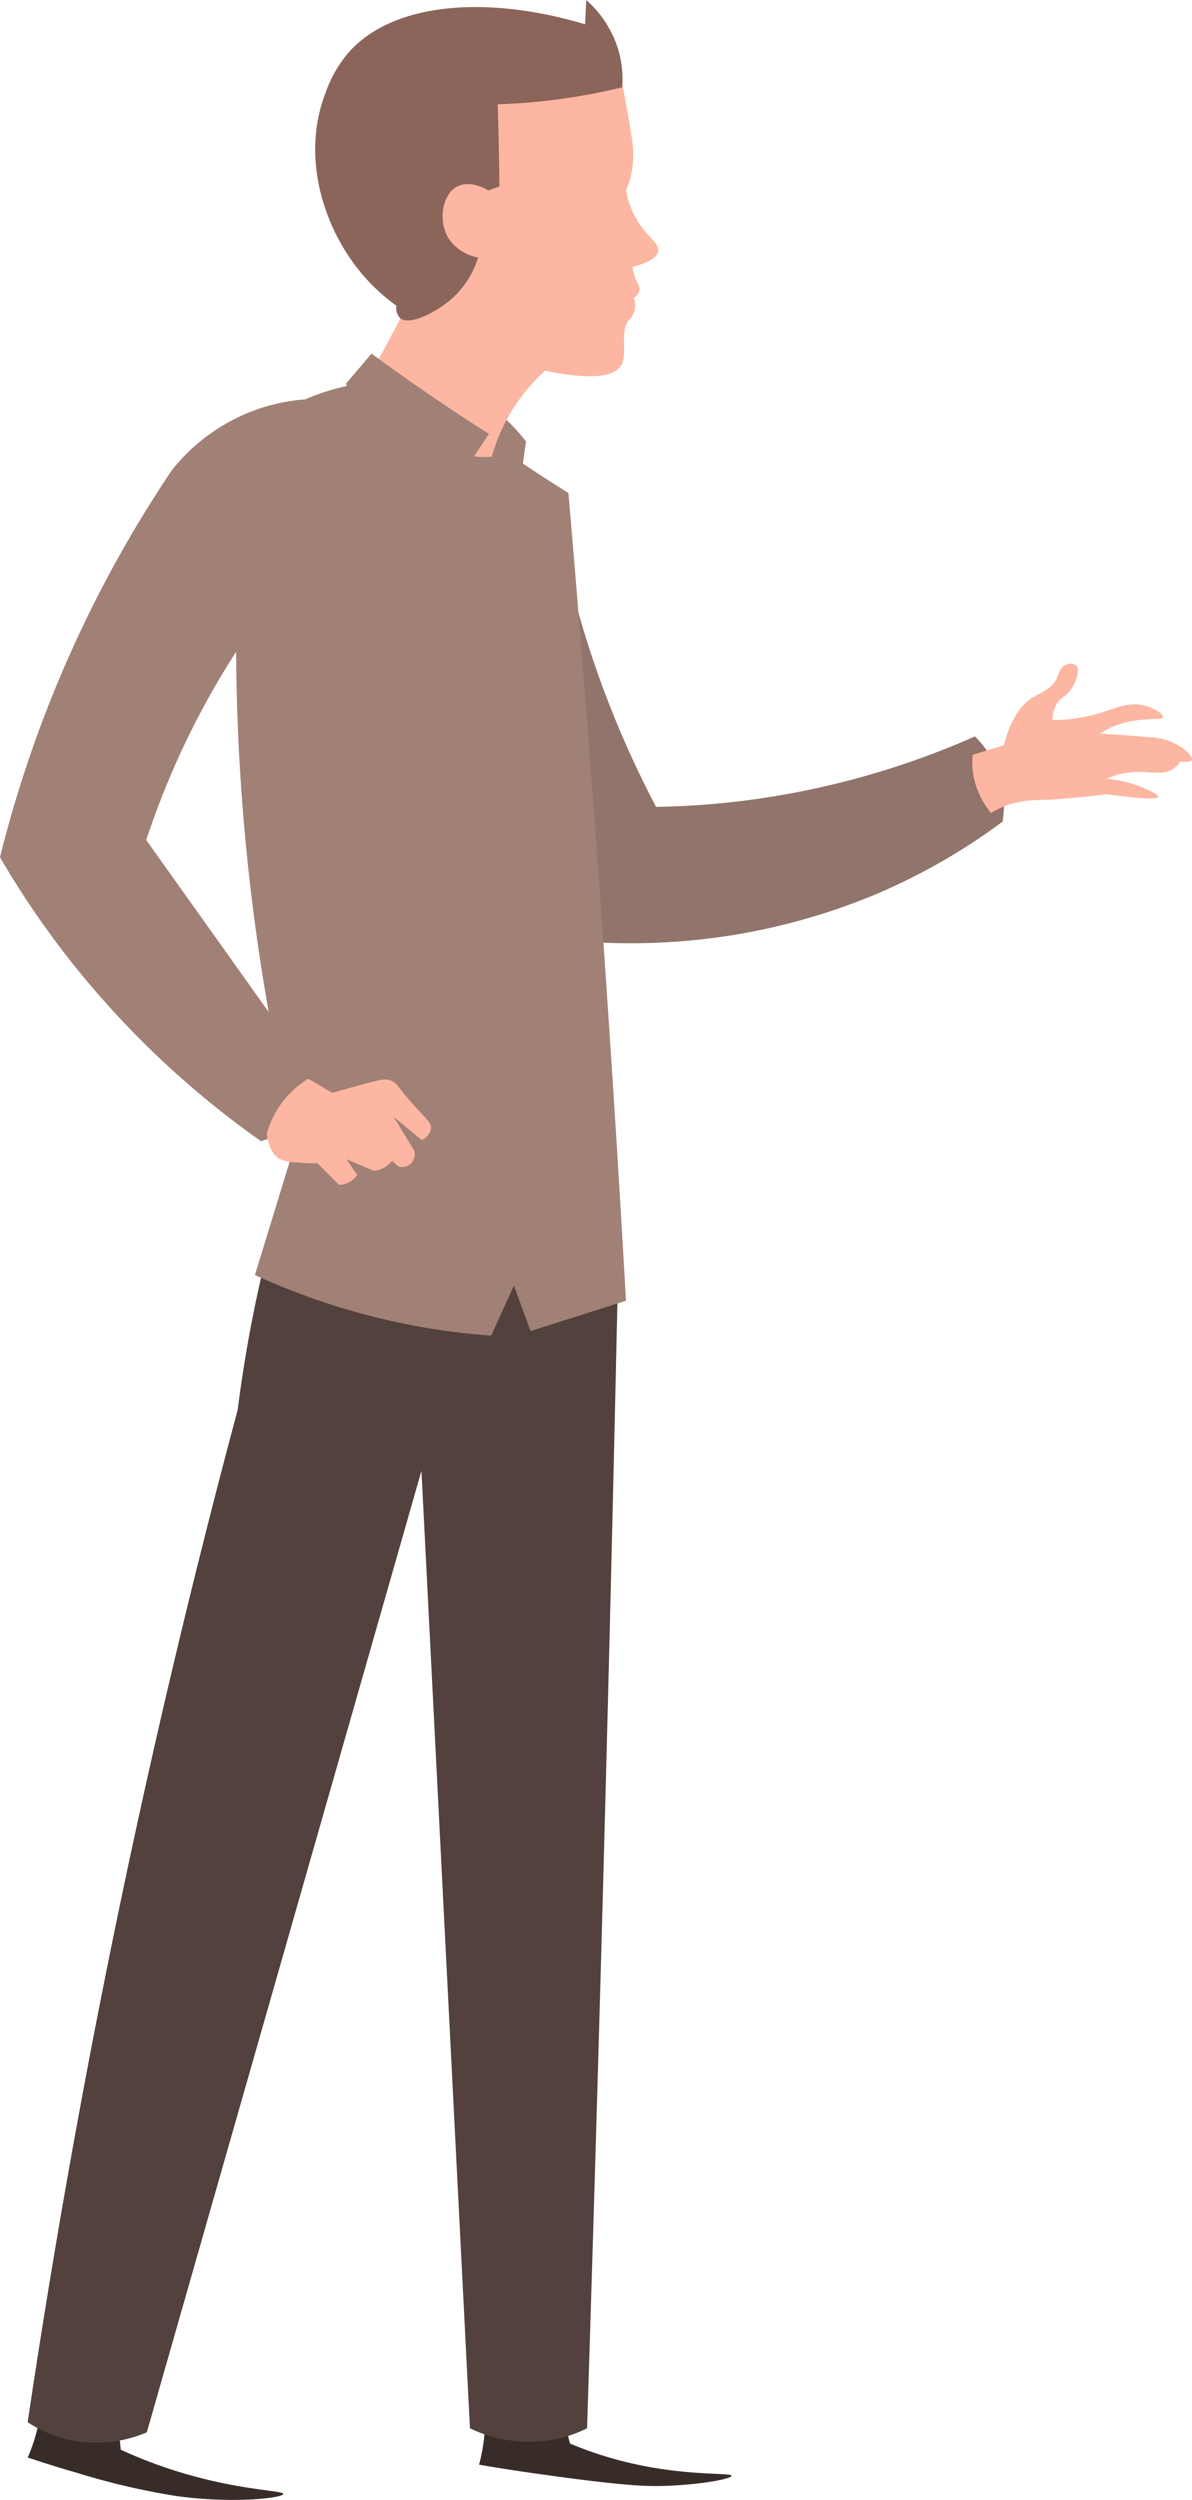 <svg id="Group_1181" data-name="Group 1181" xmlns="http://www.w3.org/2000/svg" width="191.706" height="401.801" viewBox="0 0 191.706 401.801">
  <path id="Path_3014" data-name="Path 3014" d="M-1171.17,550.222l.976,3.9a59.4,59.4,0,0,0,5.845,2.11c11.235,3.406,20.109,2.44,20.134,3.086.023.481-4.921,1.441-10.88,1.622-3.015.094-7.206-.071-21.434-2.11-3.464-.494-6.327-.966-8.282-1.3a27.882,27.882,0,0,0,.649-3.086,28.1,28.1,0,0,0,.323-4.059Q-1177.5,550.3-1171.17,550.222Z" transform="translate(1261.855 -161.387)" fill="#382c29"/>
  <path id="Path_3015" data-name="Path 3015" d="M-1192.71,551.66l.4,4c1.625.747,3.949,1.745,6.8,2.734,11.18,3.871,19.352,3.745,19.326,4.382s-8.039,1.6-17.213.326a114.721,114.721,0,0,1-15.866-3.7c-3.328-.953-6.075-1.842-8.007-2.491a28.118,28.118,0,0,0,1.092-2.957,28.464,28.464,0,0,0,.911-3.971Q-1198.99,550.824-1192.71,551.66Z" transform="translate(1211.731 -161.927)" fill="#382c29"/>
  <path id="Path_3016" data-name="Path 3016" d="M-1166.11,454.588a161.367,161.367,0,0,0,7.187,28.316,161.2,161.2,0,0,0,9.426,21.556c3.751-.058,7.7-.278,11.827-.721a132.81,132.81,0,0,0,39.445-10.6,15.494,15.494,0,0,1,3.829,6.042,15.541,15.541,0,0,1,.617,7.655,98.86,98.86,0,0,1-20.515,11.733,102.32,102.32,0,0,1-49.591,7.29A128.714,128.714,0,0,1-1183,486.74a127.826,127.826,0,0,1-4.872-28.255Z" transform="translate(1255.015 -374.777)" fill="#91746b"/>
  <path id="Path_3017" data-name="Path 3017" d="M-1157.24,486.89a13.74,13.74,0,0,1,3.416-1.506,15.016,15.016,0,0,1,4.013-.562c2.275-.049,5.7-.291,11.209-.944,6.744.934,8.221.753,8.243.391.032-.5-2.617-1.545-3.848-1.965a17.415,17.415,0,0,0-4.475-.9,12.357,12.357,0,0,1,4.508-1.1c2.659-.123,4.737.653,6.453-.675a4.1,4.1,0,0,0,.927-1.028c.989.184,1.755.091,1.858-.3.146-.553-1.1-1.532-1.392-1.758a9.578,9.578,0,0,0-5.442-1.835c-3.17-.284-5.855-.453-7.974-.559a13.14,13.14,0,0,1,2.219-1.186c4.143-1.722,7.914-.759,7.962-1.525.026-.446-1.241-1.254-2.556-1.684-2.992-.976-5.012.411-8.541,1.341a26.122,26.122,0,0,1-6.715.847,5.488,5.488,0,0,1,.563-2.34c.659-1.273,1.422-1.238,2.339-2.472s1.576-3.2.959-3.91a1.568,1.568,0,0,0-1.674-.149c-.914.385-1.179,1.4-1.425,2-.818,1.994-2.6,2.4-4.03,3.325-1.5.969-3.332,2.976-4.559,7.623l-4.992,1.512a11.886,11.886,0,0,0,.614,5.222A13.308,13.308,0,0,0-1157.24,486.89Z" transform="translate(1316.63 -356.221)" fill="#fcb6a1"/>
  <path id="Path_3018" data-name="Path 3018" d="M-1112.12,491.065q-.31,14.74-.649,29.5-1.9,83.373-4.546,166.013a21.142,21.142,0,0,1-6.172,1.948,22.123,22.123,0,0,1-12.663-1.948q-3.9-76.951-7.8-153.9-22.083,77.271-44.169,154.545a20.759,20.759,0,0,1-12.014,1.3,20.245,20.245,0,0,1-7.148-2.924c4.1-27.57,9.216-56.552,15.591-86.742,5.619-26.616,11.752-51.96,18.186-75.969q.654-5.2,1.625-10.718a218.629,218.629,0,0,1,5.2-22.409Z" transform="translate(1211.731 -296.284)" fill="#52413c"/>
  <path id="Path_3019" data-name="Path 3019" d="M-1163.67,452.973q4.192,3.151,8.77,6.333,5.85,4.062,11.445,7.552.877,10.164,1.706,20.38,4.5,55.319,7.552,109.448l-15.346,4.873q-1.343-3.655-2.679-7.309-1.827,4.023-3.655,8.04c-3.231-.233-6.653-.62-10.23-1.218a110.858,110.858,0,0,1-27.77-8.524q3.292-10.717,6.579-21.437a342.479,342.479,0,0,1-8.363-51.394,342.845,342.845,0,0,1,.323-61.87,36.247,36.247,0,0,1,10.231-6.333,36.316,36.316,0,0,1,13.155-2.679Z" transform="translate(1234.872 -387.617)" fill="#a18076"/>
  <path id="Path_3020" data-name="Path 3020" d="M-1186.39,448.985a27.964,27.964,0,0,1,8.77,5.115,27.769,27.769,0,0,1,3.9,4.139q-.369,2.559-.73,5.115-5.119-3.044-10.23-6.088Q-1185.54,453.123-1186.39,448.985Z" transform="translate(1258.323 -387.28)" fill="#a18076"/>
  <path id="Path_3021" data-name="Path 3021" d="M-1161.3,456.322a28.929,28.929,0,0,0-3.622,3.765,29.81,29.81,0,0,0-5.358,10.427,20.754,20.754,0,0,1-7.387-1.015c-7.917-2.621-11.727-9.339-12.744-11.3q1.594-2.714,3.186-5.648c1.474-2.721,2.821-5.383,4.056-7.965,1.444.346,2.947.772,4.488,1.306A50.041,50.041,0,0,1-1161.3,456.322Z" transform="translate(1249.358 -397.088)" fill="#fcb6a1"/>
  <path id="Path_3022" data-name="Path 3022" d="M-1148.86,436.913a32.948,32.948,0,0,0-15.688-4.811c-2.931-.12-16.661-.291-23.12,8.841-7.594,10.731.953,24.629,2.753,27.557a39.7,39.7,0,0,0,28.866,16.867c1.4.129,5.958.556,7.325-1.561,1.234-1.906-.339-5.532,1.344-7.409a3.461,3.461,0,0,0,.824-1.364,3.473,3.473,0,0,0-.1-2.146,2,2,0,0,0,.931-1.267c.071-.559-.268-.918-.621-1.755a7.529,7.529,0,0,1-.517-1.952c3.218-.827,4.017-1.79,4.13-2.533.174-1.15-1.254-1.962-2.682-3.9a14.126,14.126,0,0,1-2.479-5.849,13.966,13.966,0,0,0,.689-1.952,16,16,0,0,0,.139-7.018C-1147.54,443.527-1148.13,440.273-1148.86,436.913Z" transform="translate(1248.58 -425.018)" fill="#fcb6a1"/>
  <path id="Path_3023" data-name="Path 3023" d="M-1149.36,429.889a17.542,17.542,0,0,1,4.747,6.824,16.579,16.579,0,0,1,1.031,7.216c-2.071.5-4.275.966-6.6,1.364a99.468,99.468,0,0,1-13.417,1.364q.126,4.357.207,8.776.038,2.215.068,4.417l-1.79.653c-.585-.346-2.766-1.538-4.679-.782-2.763,1.1-3.5,5.7-1.651,8.579a7.488,7.488,0,0,0,4.679,2.992,14.486,14.486,0,0,1-4.4,6.757c-2.356,2.007-6.566,4.227-8.12,2.992a2.356,2.356,0,0,1-.618-2.016,30.82,30.82,0,0,1-5.16-4.679c-6.476-7.38-10.3-19.136-6.194-29.638a20.077,20.077,0,0,1,3.716-6.434c7.134-7.988,22.141-9.213,37.984-4.485Q-1149.47,431.841-1149.36,429.889Z" transform="translate(1243.649 -429.889)" fill="#8c655a"/>
  <path id="Path_3024" data-name="Path 3024" d="M-1172.93,467.207l4.507-6.821q-4.372-2.777-8.892-5.845-5.206-3.543-9.985-7.064-2.07,2.438-4.142,4.873a40.933,40.933,0,0,0,4.385,5.358,41.993,41.993,0,0,0,14.127,9.5Z" transform="translate(1247.053 -390.644)" fill="#a18076"/>
  <path id="Path_3025" data-name="Path 3025" d="M-1158.51,449.734a30.263,30.263,0,0,0-10.719,2.42,30.573,30.573,0,0,0-11.759,8.993,195.929,195.929,0,0,0-17.982,33.2,196.331,196.331,0,0,0-9.684,29.046,143.859,143.859,0,0,0,8.647,13.142,146.475,146.475,0,0,0,33.322,32.488,11.29,11.29,0,0,0,5.2-3.086,11.658,11.658,0,0,0,3.086-7.794q-13.368-18.758-26.733-37.516a132.34,132.34,0,0,1,7.607-18.328,132.652,132.652,0,0,1,16.945-25.589q.3-5.3.692-10.721Q-1159.29,457.7-1158.51,449.734Z" transform="translate(1208.654 -385.608)" fill="#a18076"/>
  <path id="Path_3026" data-name="Path 3026" d="M-1188.71,483.545l3.865,2.265c1.758-.5,3.364-.94,4.8-1.335,2.928-.8,3.635-.963,4.531-.666,1.04.349,1.092.908,3.2,3.331,2.391,2.75,3.519,3.4,3.332,4.53a2.585,2.585,0,0,1-1.467,1.735l-4.531-3.732q1.668,2.729,3.332,5.464a2.059,2.059,0,0,1-.533,2,2.059,2.059,0,0,1-2,.533l-1.066-.931a4.19,4.19,0,0,1-1.467,1.2,4.136,4.136,0,0,1-1.467.4l-4.4-1.868q.868,1.265,1.735,2.533a3.542,3.542,0,0,1-1.066,1.066,3.526,3.526,0,0,1-1.868.533l-3.464-3.467a29.754,29.754,0,0,1-3.2-.133,7.6,7.6,0,0,1-2.8-.533c-1.628-.885-2.019-3.118-2.133-4.13a15.167,15.167,0,0,1,2.534-5.067A15.17,15.17,0,0,1-1188.71,483.545Z" transform="translate(1238.286 -310.165)" fill="#fcb6a1"/>
</svg>
